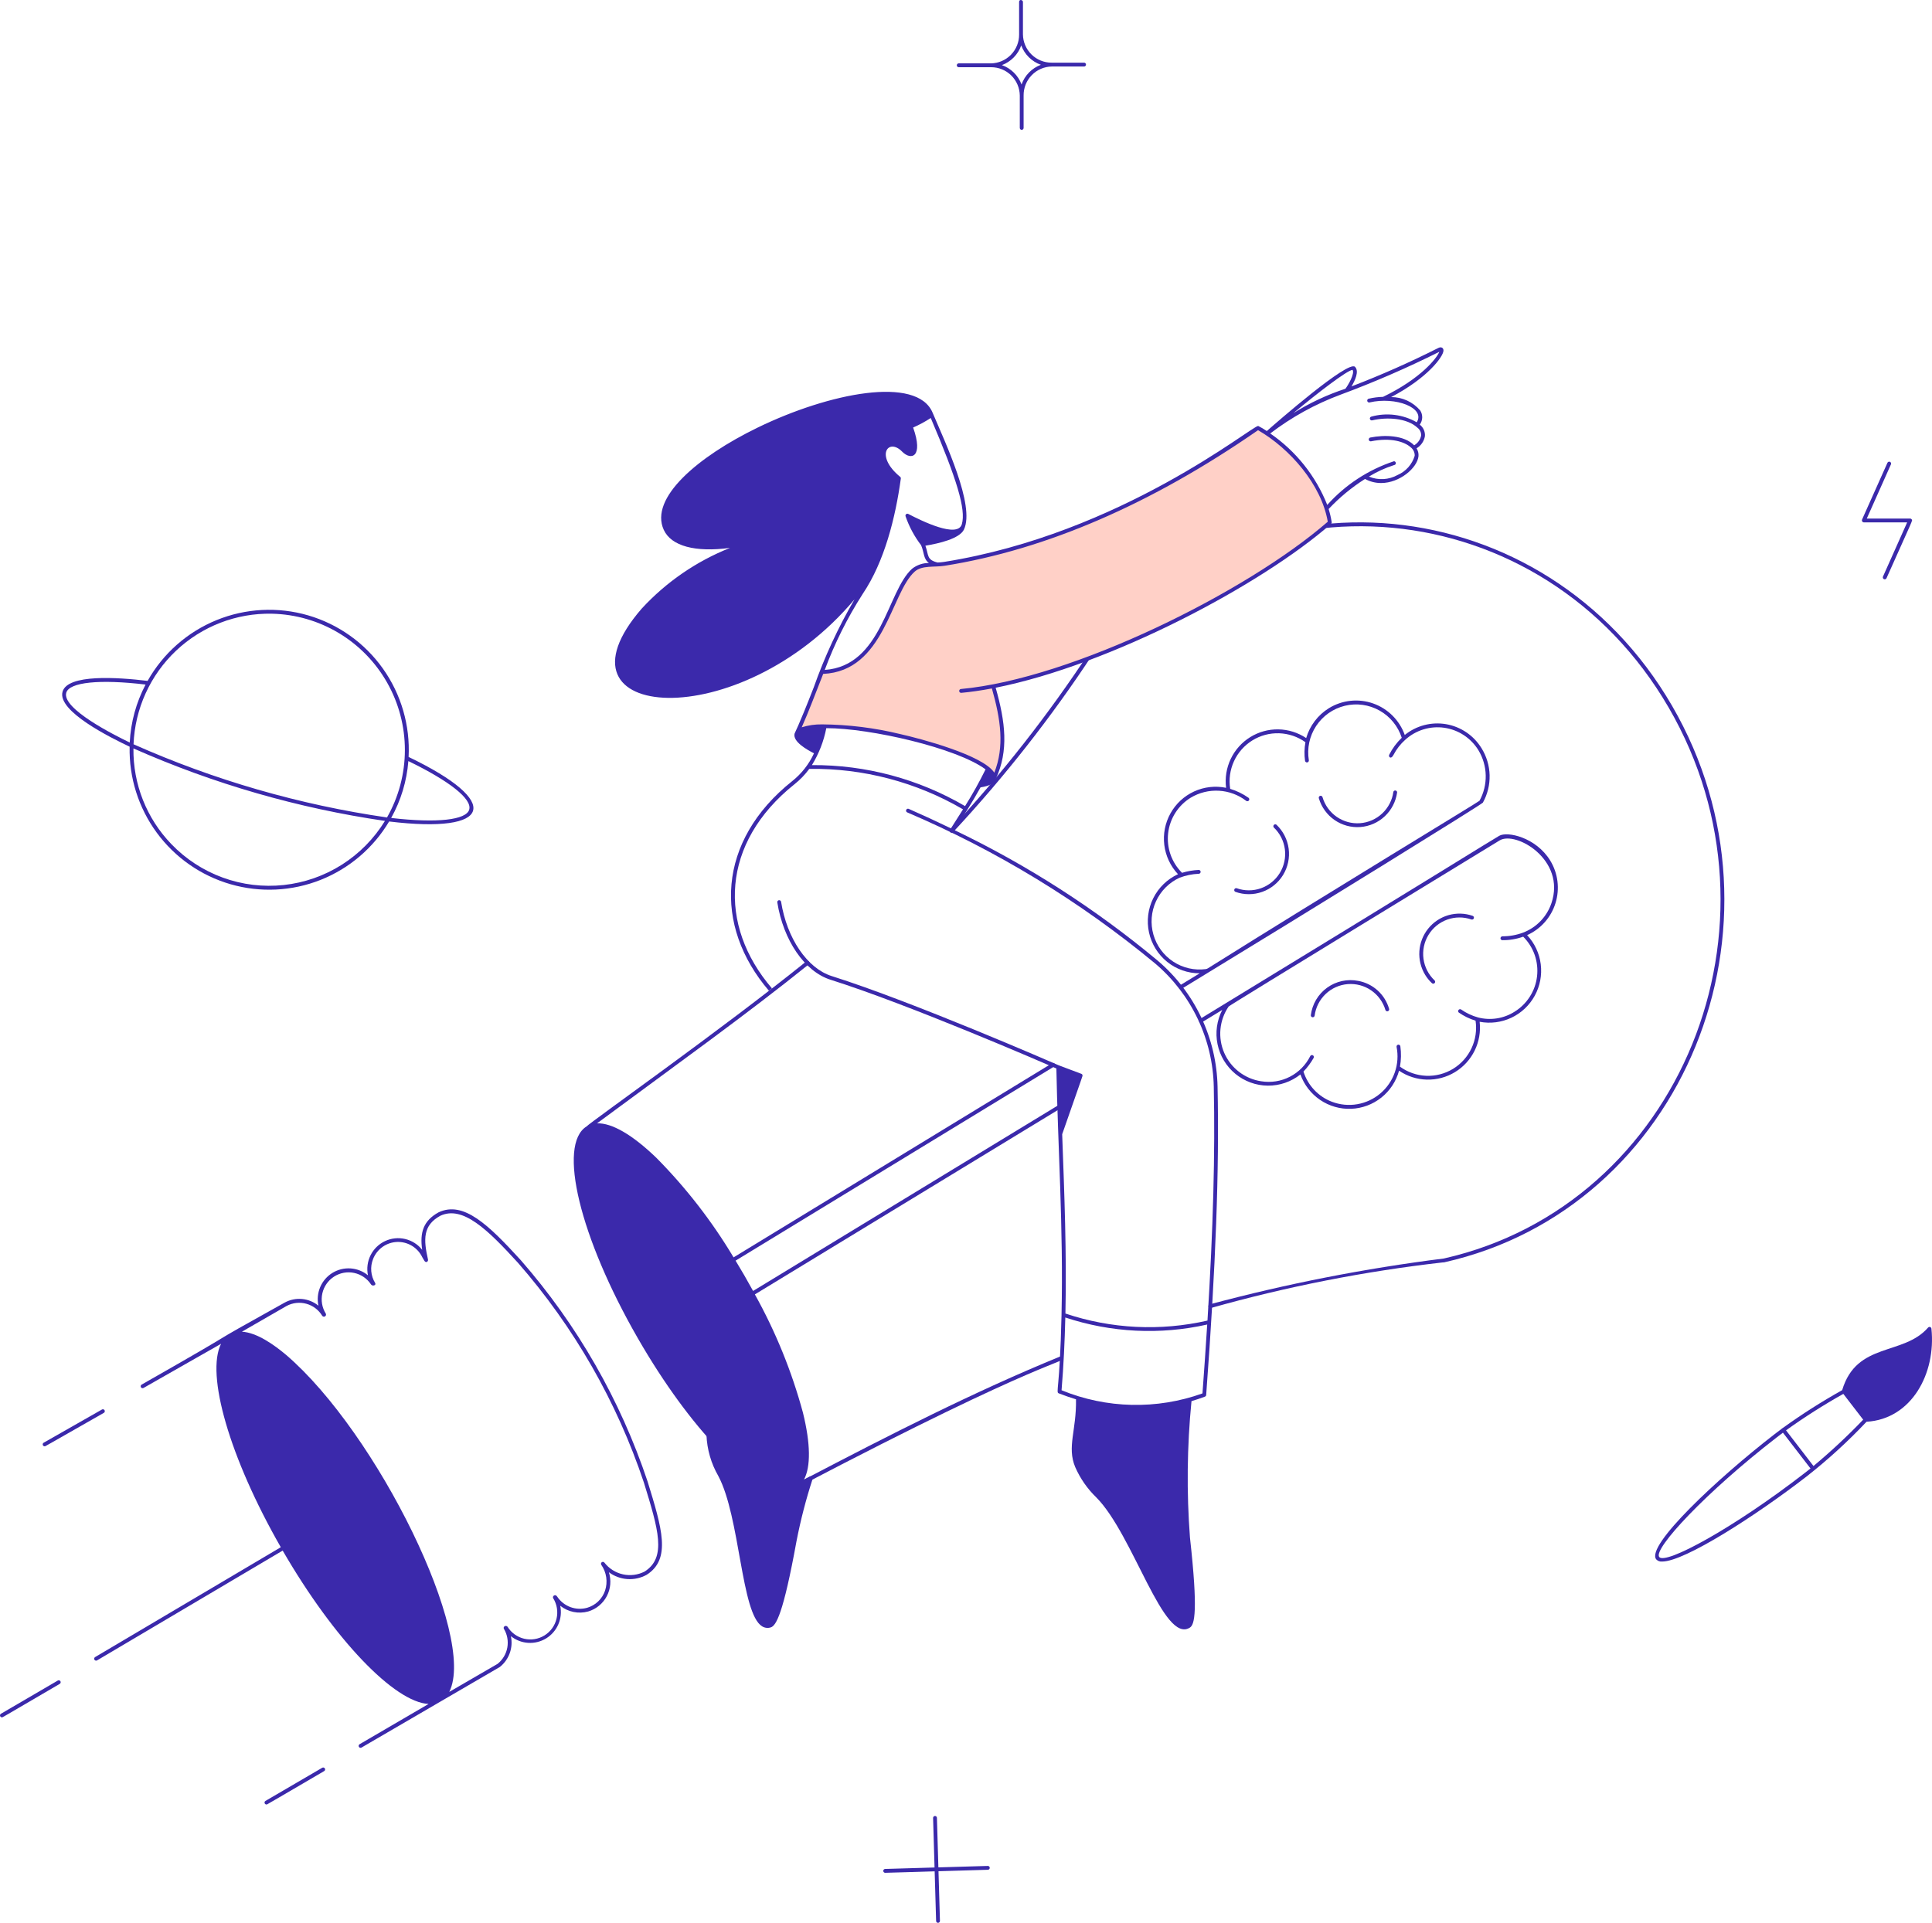 <svg width="446" height="444" viewBox="0 0 446 444" fill="none" xmlns="http://www.w3.org/2000/svg">
<path d="M186.984 340.93C186.984 340.93 184.636 342.16 183.568 342.725C178.467 346.401 168.108 335.889 163.862 331.081C163.803 331.014 163.726 330.967 163.64 330.945C163.554 330.924 163.463 330.928 163.38 330.958C163.297 330.988 163.224 331.043 163.172 331.114C163.12 331.186 163.09 331.272 163.087 331.361C163.22 334.688 164.158 337.933 165.82 340.817C170.864 350.275 171.057 372.508 175.913 375.523C176.208 375.71 176.541 375.83 176.887 375.875C177.233 375.92 177.585 375.888 177.918 375.781C179.139 375.421 180.801 372.776 183.869 355.89C184.817 351.007 186.065 346.186 187.606 341.457C187.631 341.374 187.631 341.285 187.606 341.202C187.582 341.119 187.534 341.044 187.467 340.988C187.401 340.932 187.32 340.897 187.234 340.886C187.148 340.876 187.061 340.891 186.984 340.93V340.93Z" fill="#3B29AB"/>
<path d="M313.543 226.495C312.3 226.249 311.02 226.263 309.783 226.534C308.546 226.806 307.378 227.33 306.351 228.074C305.325 228.818 304.462 229.766 303.817 230.859C303.172 231.952 302.758 233.166 302.601 234.426C302.595 234.538 302.631 234.649 302.703 234.735C302.775 234.822 302.877 234.878 302.988 234.892C303.099 234.907 303.212 234.878 303.303 234.813C303.394 234.747 303.457 234.649 303.479 234.539C303.726 232.628 304.62 230.86 306.011 229.531C307.403 228.202 309.208 227.393 311.123 227.239C313.039 227.085 314.949 227.596 316.534 228.686C318.119 229.776 319.282 231.378 319.829 233.225C319.867 233.333 319.944 233.422 320.046 233.473C320.147 233.525 320.264 233.536 320.373 233.504C320.482 233.471 320.574 233.398 320.631 233.3C320.688 233.201 320.705 233.084 320.679 232.974C320.211 231.333 319.295 229.857 318.034 228.712C316.773 227.567 315.217 226.799 313.543 226.495V226.495Z" fill="#3B29AB"/>
<path d="M339.965 211.478C338.16 210.848 336.205 210.793 334.367 211.32C332.53 211.847 330.9 212.929 329.699 214.42C328.499 215.911 327.787 217.737 327.661 219.649C327.535 221.561 328.001 223.465 328.995 225.101C329.428 225.811 329.955 226.458 330.561 227.024C330.604 227.064 330.653 227.095 330.708 227.115C330.762 227.136 330.82 227.145 330.878 227.143C330.936 227.141 330.993 227.128 331.046 227.104C331.098 227.08 331.146 227.046 331.185 227.003C331.225 226.961 331.256 226.911 331.276 226.856C331.297 226.802 331.306 226.744 331.304 226.686C331.302 226.627 331.289 226.57 331.265 226.517C331.241 226.464 331.207 226.417 331.164 226.377C329.769 225.056 328.868 223.296 328.61 221.389C328.353 219.483 328.755 217.546 329.75 215.901C330.745 214.255 332.272 213.002 334.077 212.349C335.882 211.696 337.856 211.684 339.669 212.313C339.779 212.352 339.901 212.346 340.007 212.295C340.113 212.245 340.194 212.154 340.233 212.044C340.273 211.933 340.266 211.811 340.216 211.705C340.166 211.599 340.075 211.517 339.965 211.478V211.478Z" fill="#3B29AB"/>
<path d="M357.863 198.703C354.577 193.34 347.981 191.906 346.098 192.991C343.925 194.241 333.38 200.915 276.963 235.325C276.87 235.389 276.805 235.487 276.782 235.597C276.758 235.708 276.777 235.824 276.836 235.921C276.894 236.018 276.987 236.089 277.096 236.119C277.205 236.15 277.321 236.137 277.421 236.085L282.153 233.204C280.9 235.639 280.517 238.432 281.067 241.116C281.618 243.8 283.07 246.214 285.18 247.955C287.29 249.696 289.932 250.66 292.665 250.686C295.398 250.712 298.057 249.798 300.2 248.097C301.055 250.495 302.651 252.558 304.755 253.985C306.859 255.413 309.362 256.13 311.901 256.034C314.439 255.938 316.881 255.032 318.872 253.45C320.862 251.867 322.298 249.689 322.97 247.233C324.865 248.519 327.089 249.234 329.378 249.292C331.666 249.35 333.923 248.749 335.882 247.56C337.84 246.371 339.417 244.644 340.426 242.584C341.435 240.524 341.834 238.217 341.575 235.937C344.057 236.407 346.624 236.079 348.908 234.999C351.193 233.918 353.078 232.141 354.294 229.921C355.51 227.701 355.994 225.153 355.678 222.64C355.362 220.128 354.261 217.78 352.533 215.933C354.088 215.237 355.477 214.216 356.608 212.939C357.738 211.663 358.584 210.159 359.088 208.528C359.593 206.897 359.745 205.177 359.534 203.483C359.322 201.789 358.753 200.159 357.863 198.703V198.703ZM358.145 208.557C357.62 210.104 356.761 211.515 355.628 212.689C354.495 213.864 353.118 214.773 351.594 215.351C350.078 215.919 348.472 216.206 346.854 216.201C346.737 216.2 346.624 216.244 346.537 216.323C346.45 216.401 346.396 216.51 346.385 216.627C346.381 216.686 346.388 216.745 346.408 216.801C346.427 216.857 346.457 216.908 346.496 216.952C346.536 216.996 346.584 217.032 346.637 217.056C346.691 217.081 346.748 217.095 346.807 217.097C348.45 217.114 350.083 216.84 351.631 216.288C352.821 217.473 353.727 218.913 354.28 220.499C354.833 222.086 355.02 223.778 354.826 225.448C354.632 227.118 354.062 228.721 353.159 230.138C352.256 231.555 351.044 232.747 349.615 233.626C348.38 234.405 347 234.925 345.558 235.151C344.116 235.378 342.643 235.307 341.23 234.943C339.817 234.558 338.482 233.932 337.282 233.091C337.188 233.036 337.077 233.017 336.97 233.038C336.863 233.059 336.767 233.119 336.702 233.207C336.636 233.294 336.605 233.403 336.614 233.511C336.623 233.62 336.672 233.722 336.751 233.797C337.937 234.628 339.246 235.263 340.631 235.68C340.954 237.843 340.633 240.052 339.707 242.032C338.782 244.012 337.293 245.674 335.429 246.808C333.565 247.943 331.408 248.5 329.228 248.41C327.049 248.32 324.945 247.586 323.181 246.301C323.457 244.747 323.487 243.158 323.27 241.594C323.252 241.478 323.189 241.374 323.095 241.304C323.001 241.235 322.882 241.206 322.767 241.224C322.651 241.241 322.547 241.305 322.477 241.399C322.408 241.494 322.379 241.612 322.397 241.728C322.788 243.691 322.648 245.722 321.991 247.612C321.335 249.502 320.185 251.181 318.663 252.475C317.14 253.769 315.3 254.631 313.333 254.971C311.366 255.311 309.344 255.117 307.477 254.409C305.927 253.819 304.531 252.885 303.393 251.677C302.254 250.469 301.404 249.018 300.904 247.433C301.816 246.484 302.604 245.424 303.252 244.277C303.308 244.174 303.321 244.052 303.287 243.94C303.254 243.827 303.178 243.732 303.074 243.676C302.971 243.62 302.85 243.607 302.738 243.64C302.625 243.673 302.531 243.75 302.475 243.854C301.453 245.91 299.802 247.584 297.763 248.632C295.723 249.679 293.403 250.044 291.142 249.674C289.284 249.396 287.527 248.65 286.036 247.505C284.544 246.36 283.368 244.854 282.617 243.128C281.866 241.402 281.565 239.513 281.742 237.638C281.919 235.764 282.569 233.965 283.63 232.411C283.834 232.11 344.772 194.938 346.176 194.067C349.889 191.782 361.561 198.524 358.145 208.562V208.557Z" fill="#3B29AB"/>
<path d="M342.012 172.771C341.121 171.316 339.932 170.069 338.523 169.112C337.113 168.155 335.517 167.51 333.84 167.221C332.162 166.931 330.442 167.003 328.795 167.433C327.148 167.862 325.611 168.639 324.287 169.711C323.688 168.032 322.724 166.508 321.464 165.25C320.204 163.992 318.68 163.032 317.003 162.439C315.325 161.846 313.537 161.636 311.769 161.824C310 162.012 308.296 162.592 306.78 163.524C304.241 165.097 302.371 167.556 301.531 170.427C299.624 169.153 297.391 168.456 295.1 168.418C292.808 168.38 290.554 169.003 288.606 170.214C286.658 171.424 285.098 173.17 284.112 175.244C283.125 177.318 282.755 179.632 283.043 181.912C280.555 181.399 277.97 181.694 275.661 182.754C273.352 183.815 271.44 185.585 270.202 187.809C268.965 190.033 268.467 192.594 268.78 195.121C269.093 197.647 270.2 200.009 271.942 201.861C269.461 203.003 267.444 204.96 266.227 207.41C265.009 209.859 264.664 212.652 265.248 215.325C265.833 217.998 267.312 220.391 269.44 222.104C271.568 223.818 274.217 224.75 276.947 224.746L272.311 227.57C272.211 227.633 272.139 227.732 272.112 227.848C272.086 227.963 272.105 228.084 272.168 228.184C272.23 228.285 272.329 228.357 272.444 228.383C272.559 228.41 272.68 228.39 272.78 228.328C303.949 209.336 342.089 185.731 342.324 185.336C343.394 183.404 343.93 181.22 343.875 179.011C343.82 176.801 343.177 174.647 342.012 172.771V172.771ZM341.542 184.9C341.406 185.136 307.608 205.547 278.867 223.576C278.712 223.679 278.537 223.746 278.353 223.774C275.724 224.12 273.058 223.508 270.84 222.049C268.623 220.591 267.001 218.383 266.27 215.828C265.539 213.272 265.747 210.538 266.857 208.123C267.966 205.708 269.903 203.773 272.316 202.669C273.737 202.13 275.236 201.824 276.754 201.763C276.866 201.754 276.971 201.704 277.047 201.622C277.123 201.54 277.166 201.431 277.166 201.319C277.166 201.207 277.123 201.098 277.047 201.016C276.971 200.934 276.866 200.884 276.754 200.875C275.437 200.931 274.133 201.154 272.872 201.539C271.68 200.355 270.772 198.916 270.217 197.329C269.661 195.742 269.473 194.049 269.666 192.378C269.859 190.707 270.429 189.102 271.331 187.684C272.234 186.267 273.446 185.073 274.877 184.194C276.841 183.017 279.113 182.457 281.399 182.588C283.684 182.719 285.877 183.534 287.696 184.929C287.791 184.997 287.909 185.025 288.025 185.006C288.141 184.987 288.244 184.923 288.313 184.827C288.381 184.732 288.409 184.613 288.39 184.497C288.371 184.381 288.307 184.277 288.212 184.208C286.92 183.304 285.494 182.61 283.987 182.152C283.645 179.991 283.947 177.776 284.857 175.787C285.766 173.798 287.242 172.123 289.098 170.972C290.954 169.821 293.108 169.246 295.289 169.319C297.471 169.392 299.582 170.11 301.357 171.382C301.098 172.81 301.069 174.269 301.273 175.706C301.298 175.816 301.365 175.912 301.459 175.975C301.553 176.038 301.668 176.062 301.779 176.043C301.89 176.024 301.99 175.964 302.059 175.873C302.127 175.783 302.158 175.67 302.146 175.557C301.69 172.794 302.294 169.96 303.837 167.625C305.379 165.29 307.746 163.627 310.461 162.969C313.177 162.311 316.04 162.708 318.476 164.08C320.911 165.451 322.739 167.696 323.592 170.363C322.404 171.499 321.42 172.832 320.683 174.303C320.491 174.729 321.08 175.48 321.683 174.319C322.366 172.998 323.285 171.813 324.395 170.825C325.601 169.725 327.035 168.906 328.594 168.426C330.153 167.947 331.798 167.817 333.412 168.048C335.026 168.279 336.57 168.864 337.933 169.762C339.295 170.66 340.444 171.848 341.296 173.242C342.354 174.992 342.934 176.991 342.977 179.038C343.021 181.084 342.526 183.106 341.542 184.9Z" fill="#3B29AB"/>
<path d="M294.677 190.443C294.59 190.371 294.48 190.335 294.368 190.342C294.256 190.349 294.151 190.398 294.074 190.479C293.996 190.561 293.953 190.669 293.951 190.781C293.95 190.893 293.991 191.002 294.066 191.085C295.461 192.412 296.359 194.178 296.609 196.089C296.859 198 296.446 199.94 295.44 201.582C294.433 203.224 292.895 204.469 291.081 205.11C289.268 205.75 287.29 205.745 285.48 205.097C285.372 205.067 285.256 205.079 285.157 205.131C285.057 205.183 284.981 205.27 284.943 205.376C284.905 205.482 284.909 205.598 284.953 205.702C284.997 205.805 285.079 205.888 285.182 205.933C287.183 206.649 289.37 206.654 291.374 205.947C293.379 205.239 295.08 203.863 296.193 202.047C297.306 200.232 297.763 198.088 297.487 195.976C297.21 193.863 296.218 191.909 294.677 190.443V190.443Z" fill="#3B29AB"/>
<path d="M321.657 182.851C321.394 184.756 320.487 186.513 319.088 187.829C317.688 189.145 315.882 189.941 313.968 190.083C312.055 190.225 310.151 189.706 308.573 188.611C306.995 187.516 305.84 185.913 305.299 184.067C305.266 183.954 305.19 183.859 305.087 183.802C304.984 183.746 304.863 183.732 304.751 183.765C304.638 183.798 304.543 183.874 304.486 183.977C304.43 184.08 304.416 184.201 304.449 184.314C305.045 186.355 306.322 188.129 308.065 189.34C309.809 190.551 311.914 191.126 314.029 190.968C316.144 190.811 318.142 189.931 319.688 188.475C321.234 187.019 322.235 185.075 322.524 182.968C322.523 182.862 322.484 182.759 322.414 182.678C322.344 182.598 322.247 182.546 322.142 182.532C322.036 182.517 321.929 182.542 321.84 182.6C321.751 182.659 321.686 182.748 321.657 182.851V182.851Z" fill="#3B29AB"/>
<path d="M385.99 162.967C356.727 112.537 288.383 105.602 251.541 150.517C241.972 165.07 231.207 178.797 219.361 191.556C219.321 191.598 219.29 191.648 219.27 191.702C219.249 191.757 219.239 191.815 219.241 191.873C219.243 191.931 219.256 191.988 219.28 192.041C219.304 192.094 219.338 192.142 219.38 192.182C219.422 192.222 219.472 192.253 219.526 192.274C219.58 192.294 219.638 192.304 219.696 192.302C219.754 192.3 219.811 192.287 219.864 192.263C219.917 192.239 219.964 192.205 220.004 192.163C231.888 179.393 242.68 165.644 252.269 151.063C252.289 151.035 252.305 151.004 252.316 150.971C288.588 106.92 356.122 113.26 385.222 163.402C414.25 213.426 387.959 278.218 333.324 290.597C315.084 292.891 297.021 296.429 279.261 301.188C279.154 301.223 279.064 301.299 279.01 301.399C278.957 301.499 278.944 301.616 278.974 301.726C279.004 301.835 279.075 301.929 279.173 301.987C279.27 302.046 279.386 302.064 279.496 302.039C297.076 297.079 315.027 293.551 333.174 291.489C333.236 291.502 333.3 291.502 333.361 291.489C388.771 279.068 415.299 213.48 385.99 162.967Z" fill="#3B29AB"/>
<path d="M290.393 98.8C275.839 108.92 249.26 125.227 218.021 130.195C215.626 130.579 212.673 130.023 210.854 131.654C205.105 136.806 203.922 154.781 189.728 155.172C187.751 160.166 185.972 165.009 184.045 169.137C184.721 168.196 187.028 167.725 190.397 167.697C196.23 167.824 202.033 168.574 207.709 169.933C217.15 172.051 224.985 175.056 228.07 177.522C229.096 178.341 229.598 179.106 229.448 179.758C232.661 172.827 231.405 165.786 229.293 158.457C254.767 153.527 290.059 135.479 306.991 120.631C305.646 112.135 298.148 103.185 290.393 98.8Z" fill="#FFD0C7"/>
<path d="M245.37 313.442C245.348 313.388 245.315 313.34 245.274 313.299C245.233 313.259 245.185 313.226 245.131 313.205C245.078 313.183 245.021 313.172 244.963 313.172C244.905 313.172 244.848 313.184 244.795 313.206C224.922 321.328 205.434 331.283 185.592 341.664C187.186 338.684 187.127 333.354 185.357 326.188C182.781 316.669 179.055 307.501 174.261 298.888L244.734 255.992C244.834 255.93 244.906 255.83 244.933 255.715C244.96 255.599 244.94 255.478 244.878 255.377C244.816 255.276 244.716 255.204 244.601 255.177C244.486 255.15 244.365 255.17 244.264 255.232L173.848 298.093C172.503 295.629 171.176 293.339 169.808 291.094L243.34 246.278C243.44 246.215 243.512 246.115 243.539 246C243.566 245.884 243.546 245.763 243.484 245.662C243.422 245.561 243.322 245.489 243.207 245.462C243.092 245.435 242.971 245.455 242.87 245.517L169.345 290.338C164.348 281.975 158.358 274.251 151.505 267.334C145.973 262.001 141.238 259.271 137.83 259.388C156.843 245.324 172.183 234.357 186.707 222.675C186.792 222.599 186.846 222.493 186.855 222.379C186.865 222.265 186.83 222.152 186.759 222.062C186.687 221.973 186.584 221.915 186.47 221.9C186.357 221.886 186.242 221.915 186.15 221.983C166.378 237.899 136.463 258.97 135.4 260.109C128.661 264.302 133.827 285.702 147.247 309.022C159.299 329.967 173.343 344.361 181.146 344.361C182.19 344.385 183.215 344.072 184.068 343.467C242.717 312.736 245.957 314.875 245.37 313.442Z" fill="#3B29AB"/>
<path d="M445.867 306.789C445.856 306.704 445.821 306.623 445.767 306.558C445.712 306.492 445.639 306.444 445.557 306.419C445.475 306.394 445.388 306.393 445.306 306.417C445.224 306.441 445.15 306.488 445.094 306.553C439.367 313.119 428.604 309.808 425.264 320.999C420.519 323.65 415.932 326.575 411.524 329.758C411.429 329.786 411.346 329.847 411.29 329.93C410.724 330.351 410.149 330.786 409.56 331.243C396.579 341.292 379.891 356.895 382.33 360.065C382.504 360.251 382.719 360.394 382.958 360.483C383.197 360.572 383.453 360.604 383.706 360.576C388.917 360.576 405.471 349.889 417.038 340.939C421.964 337.077 426.593 332.85 430.888 328.294C441.268 327.689 446.96 317.153 445.867 306.789ZM416.489 340.228C400.189 352.85 384.473 361.381 383.03 359.526C381.586 357.672 393.804 344.566 410.104 331.947C410.604 331.558 411.1 331.182 411.586 330.819L417.954 339.085C417.48 339.454 416.994 339.838 416.489 340.228ZM418.642 338.515L412.304 330.278C416.554 327.229 420.969 324.419 425.529 321.86L430.113 327.814C426.492 331.593 422.662 335.166 418.642 338.515V338.515Z" fill="#3B29AB"/>
<path d="M434.681 133.142L440.263 120.626H430.25C430.177 120.621 430.106 120.598 430.043 120.561C429.98 120.523 429.927 120.471 429.888 120.409C429.849 120.347 429.824 120.277 429.817 120.204C429.81 120.131 429.82 120.057 429.846 119.988L435.714 106.863C435.762 106.756 435.851 106.672 435.96 106.63C436.07 106.588 436.192 106.592 436.299 106.64C436.406 106.688 436.489 106.777 436.531 106.886C436.573 106.996 436.57 107.118 436.522 107.226L430.942 119.741H440.956C441.031 119.744 441.104 119.765 441.169 119.802C441.233 119.84 441.288 119.894 441.327 119.958C441.519 120.257 441.822 119.372 435.501 133.504C435.453 133.613 435.364 133.698 435.253 133.741C435.142 133.784 435.019 133.782 434.91 133.734C434.802 133.685 434.717 133.596 434.674 133.485C434.631 133.374 434.633 133.251 434.681 133.142V133.142Z" fill="#3B29AB"/>
<path d="M228.053 430.859L216.624 431.195L216.288 419.734C216.278 419.622 216.225 419.518 216.14 419.443C216.056 419.368 215.946 419.329 215.834 419.332C215.721 419.335 215.614 419.381 215.534 419.461C215.454 419.54 215.408 419.647 215.403 419.76L215.739 431.221L204.307 431.557C204.195 431.567 204.092 431.619 204.016 431.703C203.941 431.786 203.9 431.895 203.902 432.008C203.904 432.12 203.948 432.228 204.026 432.309C204.104 432.39 204.209 432.439 204.321 432.445L215.765 432.108L216.101 443.569C216.104 443.685 216.151 443.794 216.234 443.875C216.316 443.955 216.427 444 216.542 444C216.661 443.998 216.774 443.949 216.858 443.864C216.941 443.778 216.987 443.663 216.985 443.543L216.65 432.082L228.082 431.746C228.194 431.735 228.297 431.681 228.372 431.597C228.446 431.512 228.485 431.402 228.482 431.289C228.478 431.176 228.432 431.069 228.352 430.989C228.273 430.909 228.166 430.862 228.053 430.859V430.859Z" fill="#3B29AB"/>
<path d="M250.295 14.47H242.769C241.029 14.478 239.357 13.796 238.116 12.574C236.876 11.351 236.167 9.686 236.145 7.942V0.454C236.145 -0.041 235.258 -0.252 235.26 0.454V7.949C235.277 9.7 234.602 11.386 233.382 12.639C232.162 13.892 230.497 14.609 228.751 14.633H221.286C221.174 14.641 221.07 14.691 220.993 14.774C220.917 14.856 220.875 14.964 220.875 15.076C220.875 15.189 220.917 15.297 220.993 15.379C221.07 15.462 221.174 15.512 221.286 15.52H228.798C230.536 15.516 232.207 16.199 233.446 17.422C234.685 18.644 235.394 20.308 235.417 22.051V29.539C235.417 29.657 235.464 29.769 235.546 29.852C235.629 29.935 235.741 29.982 235.858 29.982C235.975 29.982 236.088 29.935 236.17 29.852C236.253 29.769 236.3 29.657 236.3 29.539V22.044C236.282 20.292 236.958 18.605 238.179 17.352C239.4 16.098 241.067 15.381 242.814 15.358H250.283C250.395 15.351 250.5 15.302 250.578 15.221C250.655 15.14 250.699 15.032 250.701 14.92C250.702 14.807 250.661 14.698 250.586 14.615C250.511 14.532 250.407 14.48 250.295 14.47V14.47ZM235.826 19.507C235.442 18.474 234.837 17.539 234.053 16.766C233.27 15.993 232.327 15.403 231.29 15.035C232.32 14.651 233.254 14.044 234.024 13.259C234.795 12.473 235.384 11.527 235.75 10.489C236.134 11.521 236.739 12.457 237.523 13.229C238.306 14.002 239.249 14.593 240.286 14.96C239.256 15.345 238.322 15.951 237.552 16.737C236.781 17.522 236.192 18.468 235.826 19.507V19.507Z" fill="#3B29AB"/>
<path d="M61.265 415.858L74.41 408.179C74.511 408.127 74.628 408.117 74.736 408.149C74.845 408.181 74.937 408.254 74.994 408.352C75.051 408.45 75.068 408.566 75.043 408.676C75.017 408.786 74.951 408.883 74.856 408.946C64.171 415.18 62.155 416.401 61.681 416.634C61.579 416.678 61.465 416.681 61.361 416.645C61.258 416.608 61.171 416.534 61.119 416.436C61.067 416.339 61.053 416.226 61.08 416.119C61.107 416.012 61.173 415.919 61.265 415.858Z" fill="#3B29AB"/>
<path d="M10.301 333.961C10.203 333.962 10.108 333.93 10.03 333.87C9.953 333.81 9.897 333.727 9.872 333.632C9.847 333.537 9.854 333.436 9.892 333.346C9.93 333.256 9.997 333.181 10.083 333.133L23.536 325.47C23.637 325.412 23.758 325.397 23.871 325.428C23.984 325.459 24.08 325.534 24.138 325.636C24.196 325.738 24.211 325.859 24.18 325.972C24.149 326.085 24.074 326.182 23.972 326.24C9.815 334.291 10.536 333.961 10.301 333.961Z" fill="#3B29AB"/>
<path d="M149.491 342.08C143.208 323.276 133.261 305.91 120.229 290.99C112.745 282.8 106.997 277.218 101.234 279.946C97.743 281.866 96.877 284.584 97.464 288.594C96.468 287.341 95.08 286.46 93.524 286.095C91.968 285.729 90.334 285.9 88.887 286.58C87.439 287.26 86.263 288.41 85.547 289.843C84.832 291.276 84.619 292.909 84.943 294.478C83.802 293.544 82.4 292.989 80.931 292.889C79.462 292.789 77.998 293.15 76.742 293.921C75.487 294.692 74.501 295.836 73.922 297.193C73.343 298.551 73.2 300.055 73.511 301.498C72.435 300.619 71.122 300.079 69.74 299.949C68.358 299.818 66.968 300.102 65.746 300.764C43.282 313.251 60.404 303.943 32.695 319.718C32.593 319.777 32.519 319.873 32.488 319.987C32.457 320.1 32.473 320.221 32.531 320.323C32.589 320.425 32.685 320.5 32.798 320.531C32.911 320.562 33.032 320.546 33.134 320.488L51.033 310.293C47.484 317.323 52.937 336.508 64.821 357.269L21.956 382.635C21.855 382.695 21.782 382.792 21.753 382.906C21.724 383.02 21.741 383.141 21.801 383.242C21.861 383.343 21.958 383.416 22.072 383.445C22.185 383.474 22.306 383.457 22.407 383.397L65.256 358.046C77.227 378.709 91.096 393.065 98.933 393.46L82.99 402.77C82.896 402.833 82.829 402.93 82.804 403.04C82.778 403.151 82.796 403.267 82.853 403.365C82.909 403.463 83.002 403.535 83.11 403.567C83.219 403.599 83.335 403.589 83.436 403.538L115.386 384.92C116.431 384.09 117.223 382.984 117.674 381.726C118.126 380.469 118.218 379.11 117.94 377.803C119.083 378.719 120.479 379.258 121.939 379.348C123.399 379.438 124.851 379.074 126.097 378.306C127.342 377.538 128.321 376.402 128.899 375.056C129.478 373.709 129.627 372.216 129.327 370.78C130.224 371.496 131.276 371.989 132.399 372.218C133.522 372.448 134.683 372.407 135.787 372.101C136.7 371.83 137.549 371.379 138.285 370.774C139.021 370.169 139.63 369.423 140.074 368.58C140.519 367.736 140.791 366.812 140.874 365.861C140.957 364.911 140.85 363.953 140.559 363.045C141.803 363.968 143.285 364.515 144.83 364.62C146.374 364.725 147.916 364.384 149.273 363.638C155.003 360.006 152.813 352.876 149.491 342.08ZM148.808 362.887C147.263 363.678 145.492 363.904 143.799 363.528C142.106 363.152 140.596 362.196 139.529 360.826C139.461 360.736 139.362 360.675 139.251 360.656C139.141 360.637 139.027 360.661 138.933 360.723C138.84 360.785 138.773 360.881 138.748 360.99C138.722 361.1 138.738 361.215 138.794 361.313C139.398 362.172 139.792 363.162 139.945 364.202C140.098 365.243 140.005 366.304 139.675 367.302C139.353 368.242 138.81 369.091 138.093 369.778C137.376 370.464 136.504 370.968 135.553 371.246C134.272 371.607 132.91 371.551 131.663 371.086C130.417 370.62 129.35 369.77 128.616 368.658C128.189 367.966 127.421 368.573 127.712 369.055C128.58 370.46 128.855 372.152 128.478 373.76C128.1 375.368 127.101 376.759 125.701 377.629C124.3 378.498 122.612 378.774 121.008 378.396C119.404 378.018 118.016 377.016 117.149 375.612C116.715 375.172 116.053 375.657 116.335 376.127C117.107 377.424 117.383 378.958 117.112 380.444C116.84 381.93 116.039 383.266 114.858 384.204L103.713 390.674C110.142 377.921 87.14 330.932 66.025 312.835C63.333 310.578 59.331 307.692 55.843 307.504L66.171 301.552C67.572 300.807 69.204 300.629 70.732 301.053C72.26 301.477 73.568 302.472 74.387 303.833C74.459 303.933 74.566 304.001 74.687 304.025C74.807 304.049 74.933 304.025 75.037 303.959C75.141 303.894 75.216 303.791 75.247 303.672C75.278 303.552 75.263 303.426 75.204 303.317C74.338 301.928 74.054 300.252 74.412 298.654C74.77 297.056 75.743 295.663 77.118 294.779C78.494 293.895 80.162 293.59 81.76 293.931C83.359 294.271 84.759 295.23 85.657 296.598C85.966 297.069 86.934 296.805 86.596 296.236C86.092 295.417 85.787 294.491 85.705 293.533C85.624 292.574 85.768 291.61 86.126 290.717C86.566 289.592 87.324 288.62 88.307 287.92C89.29 287.221 90.455 286.824 91.659 286.778C92.864 286.732 94.055 287.04 95.088 287.663C96.121 288.286 96.95 289.198 97.473 290.286C97.525 290.376 97.786 290.832 97.943 291.091C98.33 291.731 98.868 291.303 98.809 290.872C97.753 286.222 97.593 282.96 101.626 280.741C106.828 278.291 112.586 283.944 119.574 291.59C132.521 306.411 142.402 323.663 148.644 342.344C151.961 353.116 153.956 359.621 148.808 362.887Z" fill="#3B29AB"/>
<path d="M0.442 396.548C0.345 396.548 0.25 396.515 0.173 396.456C0.096 396.396 0.041 396.313 0.015 396.219C-0.01 396.125 -0.004 396.025 0.033 395.935C0.07 395.845 0.135 395.769 0.219 395.72L13.364 388.04C13.465 387.989 13.582 387.979 13.69 388.011C13.799 388.043 13.891 388.115 13.948 388.213C14.005 388.311 14.022 388.427 13.997 388.538C13.971 388.648 13.905 388.745 13.81 388.808C-0.002 396.861 0.677 396.548 0.442 396.548Z" fill="#3B29AB"/>
<path d="M94.326 174.788C94.699 167.515 92.612 160.33 88.402 154.395C84.192 148.461 78.107 144.126 71.132 142.093C64.157 140.061 56.702 140.449 49.975 143.196C43.248 145.943 37.644 150.887 34.071 157.227C27.106 156.375 15.623 155.626 14.444 159.707C13.139 164.228 25.644 170.387 29.925 172.416C29.769 179.548 31.972 186.533 36.19 192.279C40.408 198.025 46.404 202.21 53.243 204.182C60.082 206.154 67.38 205.802 73.998 203.18C80.616 200.558 86.183 195.814 89.83 189.687C113.771 192.584 116.034 185.197 94.326 174.788ZM62.765 141.71C68.201 141.829 73.513 143.362 78.181 146.158C82.849 148.955 86.711 152.919 89.391 157.663C92.07 162.406 93.475 167.766 93.466 173.218C93.458 178.669 92.036 184.025 89.342 188.76C69.157 185.837 49.468 180.15 30.827 171.858C31.154 163.641 34.683 155.881 40.655 150.245C46.626 144.608 54.565 141.544 62.765 141.71V141.71ZM15.296 159.954C16 157.518 22.993 156.803 33.606 158.071C31.43 162.213 30.183 166.78 29.951 171.455C26.496 169.796 14.231 163.649 15.296 159.954ZM39.545 194.898C33.841 188.981 30.699 181.044 30.805 172.816C49.313 181.007 68.845 186.639 88.865 189.555C86.359 193.647 82.951 197.108 78.903 199.674C74.854 202.24 70.274 203.842 65.512 204.358C60.751 204.873 55.935 204.289 51.434 202.649C46.932 201.009 42.865 198.358 39.545 194.898V194.898ZM108.323 186.941C107.619 189.337 100.969 190.106 90.302 188.875C92.555 184.836 93.908 180.355 94.269 175.741C103.776 180.347 109.02 184.51 108.318 186.936L108.323 186.941Z" fill="#3B29AB"/>
<path d="M331.897 80.416C325.415 83.687 318.772 86.627 311.993 89.225C312.808 87.864 313.81 85.727 312.803 84.706C311.223 83.101 294.712 97.534 292.444 99.532C291.807 99.098 291.143 98.705 290.456 98.356C289.132 98.222 258.806 123.25 217.948 129.748C217.449 129.823 216.947 129.87 216.443 129.889C213.861 129.261 214.417 128.183 213.626 126.006C216.746 125.495 221.53 124.385 222.528 122.274C225.147 116.734 218.101 101.968 215.284 95.28C211.671 86.702 191.425 90.705 174.909 98.732C161.078 105.456 149.867 115.002 153.228 122.344C154.954 126.11 160.505 127.581 168.517 126.517C160.769 129.596 153.81 134.379 148.153 140.515C125.461 166.638 170.688 170.112 197.272 138.383C193.506 144.849 190.353 151.655 187.855 158.712C184.223 168.052 183.486 169.128 183.418 169.427C183.01 171.269 186.235 173.086 187.911 173.945C186.759 176.455 185.033 178.656 182.873 180.372C165.526 194.194 164.662 213.763 177.505 228.77L178.209 228.229C165.693 213.638 166.43 194.611 183.427 181.069C184.711 180.049 185.852 178.862 186.822 177.539C199.278 177.368 211.546 180.598 222.312 186.882C221.495 188.2 220.572 189.652 219.525 191.276C216.347 189.737 213.09 188.232 209.753 186.762C209.648 186.724 209.532 186.728 209.429 186.772C209.326 186.817 209.244 186.899 209.198 187.002C209.153 187.104 209.148 187.221 209.185 187.327C209.222 187.433 209.297 187.521 209.396 187.574C230.06 196.383 249.347 208.137 266.661 222.473C270.808 225.988 274.16 230.349 276.495 235.265C278.83 240.18 280.093 245.538 280.2 250.982C280.524 266.355 280.074 283.436 278.745 304.932C267.873 307.42 256.527 306.858 245.952 303.306C246.253 289.42 245.717 275.919 245.203 261.907C250.074 247.951 249.898 248.563 249.898 248.325C249.895 248.253 249.873 248.183 249.835 248.121C249.796 248.06 249.743 248.009 249.68 247.974C249.577 247.92 244.572 246.056 244.464 246.014C243.659 245.663 210.821 231.326 191.993 225.382C186.359 223.605 181.665 216.707 180.312 208.218C180.29 208.106 180.224 208.007 180.131 207.941C180.037 207.876 179.921 207.85 179.808 207.867C179.695 207.885 179.594 207.946 179.525 208.037C179.455 208.129 179.424 208.243 179.437 208.357C180.845 217.17 185.775 224.36 191.728 226.229C209.758 231.922 240.706 245.343 243.863 246.72C244.194 264.7 245.506 283.549 245.053 303.569C245.05 303.6 245.05 303.63 245.053 303.661C244.659 320.982 243.673 321.446 244.429 321.74C245.79 322.265 247.119 322.726 248.393 323.112C248.525 330.273 246.264 334.091 248.206 338.748C249.362 341.397 251.028 343.791 253.107 345.794C261.647 354.424 268.6 379.78 274.703 375.812C275.769 375.106 276.602 372.103 274.703 355.05C273.905 344.554 274.023 334.009 275.053 323.533C276.078 323.232 277.121 322.886 278.158 322.498C278.238 322.468 278.307 322.417 278.358 322.348C278.409 322.28 278.439 322.199 278.445 322.114C280.67 292.181 281.48 270.235 281.074 250.961C280.963 245.392 279.671 239.911 277.283 234.882C274.895 229.853 271.466 225.392 267.224 221.795C252.895 209.851 237.145 199.734 220.333 191.676C222.293 188.631 224.593 184.99 226.356 181.808C228.441 181.495 229.619 180.855 229.863 179.906C232.915 173.317 232.082 166.68 229.849 158.801C256.4 153.522 291.231 135.031 307.273 120.965C307.329 120.915 307.372 120.852 307.397 120.781C307.423 120.711 307.43 120.635 307.418 120.56C307.256 119.536 307.02 118.525 306.714 117.534C309.212 114.875 312.035 112.543 315.115 110.594C316.254 111.215 317.53 111.539 318.827 111.535C323.122 111.535 327.186 108.04 327.458 105.334C327.513 104.695 327.353 104.057 327.005 103.519C327.508 103.223 327.941 102.821 328.274 102.342C328.608 101.862 328.834 101.315 328.937 100.74C328.982 100.228 328.897 99.712 328.689 99.242C328.481 98.772 328.158 98.363 327.749 98.052C328.098 97.582 328.295 97.016 328.313 96.43C328.332 95.845 328.171 95.267 327.852 94.776C327.023 93.806 325.994 93.028 324.836 92.495C323.678 91.962 322.418 91.688 321.143 91.691C329.556 87.281 333.153 82.376 333.225 80.973C333.256 80.364 332.739 79.926 331.897 80.416ZM277.59 321.752C267.027 325.531 255.444 325.27 245.06 321.02C245.53 315.348 245.793 309.752 245.926 304.221C256.497 307.726 267.818 308.286 278.682 305.843C278.367 310.893 278.003 316.183 277.59 321.752ZM312.233 85.403C312.813 86.248 311.181 88.996 310.59 89.763C306.376 91.144 302.345 93.033 298.585 95.388C304.165 90.738 310.942 85.534 312.233 85.403ZM199.138 137.166C204.204 129.68 206.73 119.433 207.955 110.506C207.966 110.431 207.957 110.355 207.93 110.284C207.902 110.214 207.857 110.152 207.798 110.104C201.885 105.237 205.058 101.02 208.242 104.27C210.338 106.412 213.234 105.569 210.795 98.721C212.21 98.101 213.57 97.365 214.863 96.52C220.913 110.707 223.016 117.63 222.046 121.024C221.084 124.378 212.777 120.287 209.669 118.67C209.589 118.63 209.499 118.614 209.41 118.625C209.321 118.637 209.238 118.675 209.171 118.735C209.104 118.795 209.057 118.873 209.035 118.961C209.014 119.048 209.02 119.139 209.051 119.224C209.88 121.626 211.091 123.879 212.636 125.895C213.382 127.625 213.124 129.028 214.436 129.997C213.032 129.991 211.666 130.458 210.558 131.325C204.742 136.533 203.681 153.753 190.392 154.694C192.675 148.555 195.607 142.679 199.138 137.166V137.166ZM222.781 186.138C212.058 179.861 199.847 176.59 187.43 176.67C189.039 174.049 190.164 171.158 190.751 168.137C200.965 168.137 220.91 172.743 227.514 177.654C226.084 180.563 224.504 183.395 222.781 186.138ZM221.826 159.098C221.713 159.109 221.609 159.163 221.535 159.249C221.461 159.335 221.423 159.447 221.428 159.56C221.433 159.673 221.481 159.781 221.563 159.86C221.644 159.939 221.752 159.983 221.866 159.985H221.906C224.063 159.787 226.441 159.446 228.978 158.97C231.044 166.243 231.896 172.406 229.537 178.417C226.908 174.359 212.554 170.568 207.805 169.502C201.904 168.065 195.857 167.314 189.784 167.264C188.189 167.238 186.601 167.466 185.078 167.939C186.721 164.247 188.258 160.107 190.033 155.607C204.223 154.97 205.603 136.954 211.159 131.988C212.831 130.485 215.716 131.024 218.098 130.635C241.509 126.912 265.842 116.378 290.423 99.335C297.787 103.587 305.059 111.916 306.515 120.469C287.905 136.672 247.476 156.758 221.826 159.098ZM319.282 91.637C318.154 91.666 317.031 91.811 315.932 92.07C315.825 92.103 315.734 92.176 315.678 92.274C315.622 92.372 315.605 92.488 315.631 92.597C315.657 92.707 315.724 92.803 315.818 92.865C315.911 92.928 316.025 92.952 316.136 92.933C322.165 91.507 329.155 94.195 327.049 97.506C325.474 96.608 323.737 96.03 321.939 95.806C320.14 95.582 318.315 95.716 316.568 96.2C316.512 96.213 316.458 96.238 316.411 96.272C316.364 96.306 316.324 96.349 316.293 96.398C316.263 96.448 316.242 96.503 316.233 96.56C316.223 96.618 316.225 96.676 316.239 96.733C316.252 96.79 316.276 96.843 316.31 96.891C316.344 96.938 316.387 96.978 316.436 97.009C316.485 97.04 316.54 97.06 316.598 97.07C316.655 97.079 316.714 97.077 316.77 97.064C320.155 96.264 324.819 96.504 327.24 98.782C327.514 98.992 327.733 99.266 327.878 99.58C328.022 99.894 328.087 100.239 328.068 100.584C327.972 101.05 327.779 101.491 327.501 101.877C327.224 102.263 326.868 102.586 326.458 102.825C324.143 100.46 319.585 100.373 316.308 101.036C316.198 101.065 316.102 101.134 316.042 101.231C315.981 101.328 315.96 101.444 315.983 101.556C316.005 101.667 316.07 101.766 316.163 101.832C316.257 101.897 316.371 101.924 316.484 101.907C321.101 100.966 324.256 102.008 325.669 103.293C325.965 103.522 326.201 103.818 326.36 104.157C326.518 104.496 326.594 104.868 326.58 105.242C326.287 106.225 325.782 107.132 325.101 107.898C324.42 108.664 323.579 109.271 322.639 109.676C321.634 110.236 320.516 110.56 319.368 110.625C318.22 110.69 317.073 110.493 316.012 110.05C317.836 108.932 319.787 108.039 321.824 107.391C321.936 107.38 322.04 107.328 322.115 107.244C322.19 107.16 322.23 107.051 322.227 106.938C322.225 106.826 322.18 106.718 322.102 106.637C322.024 106.557 321.918 106.509 321.805 106.503C315.878 108.458 310.565 111.936 306.395 116.59C303.739 109.901 299.156 104.157 293.231 100.09C298.16 96.324 303.618 93.31 309.428 91.147C317.215 88.26 324.839 84.951 332.268 81.235C331.739 82.597 328.183 87.323 319.28 91.637H319.282Z" fill="#3B29AB"/>
</svg>
